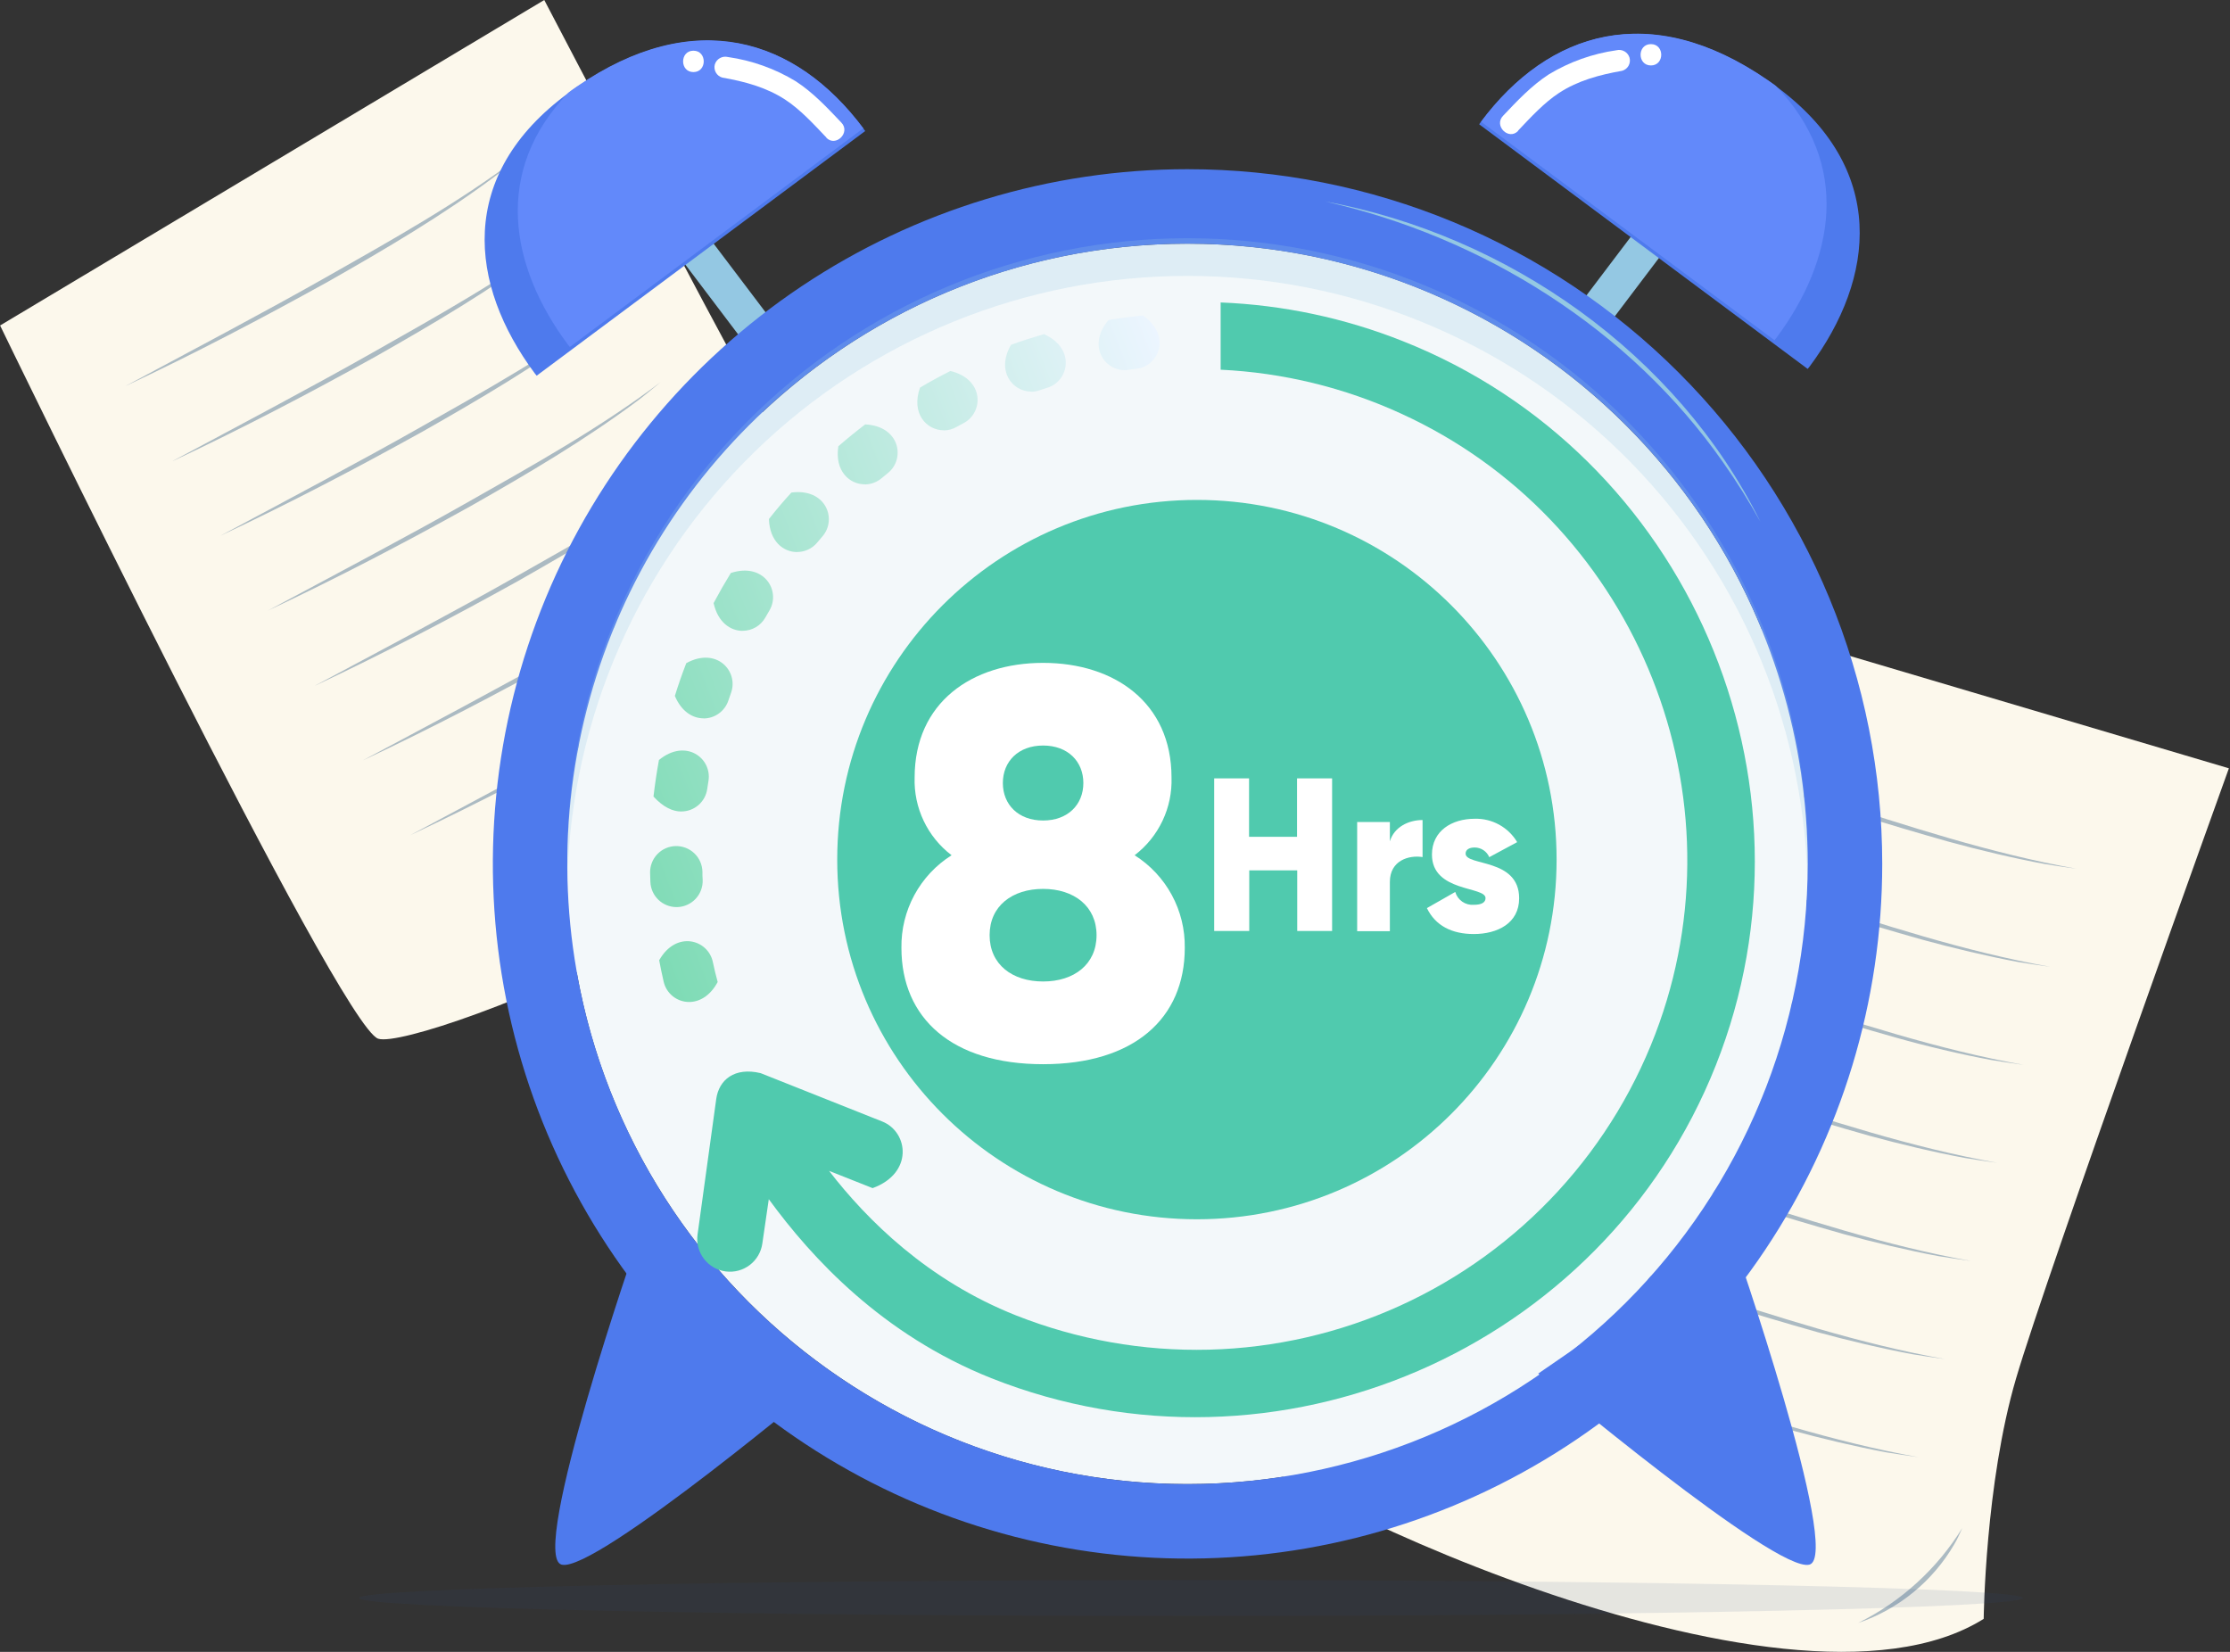 <svg width="162" height="120" viewBox="0 0 162 120" fill="none" xmlns="http://www.w3.org/2000/svg">
<rect x="0" y="0" width="162" height="120" fill="#333333" stroke="none"/>
<path d="M111.337 40.817C111.337 40.817 87.541 101.052 88.94 104.155C90.338 107.257 129.609 126.685 144.107 117.602C144.107 117.602 144.209 107.781 146.458 100.138C148.707 92.496 161.919 55.814 161.919 55.814L111.337 40.817Z" fill="#FCF8EC"/>
<path d="M134.985 117.901C138.104 116.353 140.726 113.962 142.554 111C142.372 111.393 142.203 111.797 141.974 112.177C140.413 114.866 137.93 116.9 134.985 117.901Z" fill="#ABBAC2"/>
<path d="M114.686 51.91C120.483 53.959 126.77 56.194 132.606 58.081C138.608 60.013 144.624 61.999 150.843 63.109C150.06 62.997 149.276 62.891 148.499 62.758C146.321 62.357 143.693 61.732 141.574 61.148C132.45 58.572 123.476 55.487 114.696 51.91H114.686Z" fill="#ABBAC2"/>
<path d="M112.773 59.036C118.568 61.081 124.858 63.32 130.694 65.203C136.696 67.136 142.715 69.121 148.931 70.232C148.151 70.119 147.367 70.014 146.587 69.88C144.409 69.476 141.784 68.851 139.662 68.267C130.539 65.691 121.567 62.608 112.787 59.033L112.773 59.036Z" fill="#ABBAC2"/>
<path d="M110.859 66.159C116.657 68.208 122.943 70.442 128.78 72.329C134.781 74.258 140.797 76.247 147.013 77.358C146.233 77.242 145.449 77.14 144.669 77.006C142.484 76.606 139.859 75.98 137.751 75.383C128.627 72.803 119.654 69.719 110.873 66.145L110.859 66.159Z" fill="#ABBAC2"/>
<path d="M108.937 73.275C114.731 75.323 121.021 77.562 126.858 79.445C132.859 81.378 138.875 83.363 145.095 84.473C144.315 84.361 143.531 84.255 142.751 84.122C140.572 83.721 137.947 83.096 135.825 82.513C126.697 79.937 117.721 76.853 108.937 73.275Z" fill="#ABBAC2"/>
<path d="M107.033 80.408C112.827 82.456 119.117 84.691 124.953 86.578C130.955 88.507 136.971 90.496 143.187 91.606C142.407 91.491 141.623 91.385 140.843 91.255C138.668 90.855 136.04 90.226 133.917 89.646C124.795 87.065 115.824 83.981 107.043 80.408H107.033Z" fill="#ABBAC2"/>
<path d="M105.121 87.531C110.915 89.579 117.202 91.814 123.042 93.701C129.044 95.633 135.059 97.619 141.279 98.729C140.499 98.617 139.715 98.511 138.935 98.378C136.756 97.977 134.128 97.352 132.009 96.768C122.886 94.192 113.914 91.108 105.135 87.531H105.121Z" fill="#ABBAC2"/>
<path d="M103.206 94.657C109 96.702 115.29 98.94 121.127 100.823C127.128 102.756 133.148 104.741 139.364 105.855C138.584 105.739 137.8 105.634 137.02 105.504C134.841 105.1 132.217 104.474 130.094 103.891C120.972 101.313 112 98.23 103.22 94.657H103.206Z" fill="#ABBAC2"/>
<path d="M0.007 23.645C0.007 23.645 24.653 74.522 27.475 75.457C30.296 76.391 65.98 62.635 68.703 47.954C68.703 47.954 62.452 42.086 58.864 36.126C55.276 30.166 39.538 0 39.538 0L0.007 23.645Z" fill="#FCF8EC"/>
<path d="M63.503 53.991C64.321 51.067 64.333 47.977 63.538 45.048C63.615 45.22 63.689 45.399 63.763 45.575C64.283 46.927 64.527 48.37 64.483 49.818C64.438 51.266 64.105 52.69 63.503 54.008V53.991Z" fill="#ABBAC2"/>
<path d="M9.108 28.048C13.427 25.732 19.449 22.549 23.641 20.166C28.427 17.45 33.259 14.762 37.658 11.438C37.124 11.873 36.604 12.316 36.049 12.741C32.184 15.637 27.998 18.096 23.813 20.472C18.982 23.149 14.101 25.707 9.108 28.048Z" fill="#ABBAC2"/>
<path d="M12.556 33.484C16.874 31.172 22.897 27.984 27.089 25.602C31.875 22.889 36.706 20.215 41.12 16.877C40.586 17.313 40.066 17.756 39.511 18.177C35.645 21.073 31.46 23.532 27.275 25.908C22.451 28.585 17.563 31.143 12.57 33.484H12.556Z" fill="#ABBAC2"/>
<path d="M16.002 38.923C20.32 36.611 26.343 33.424 30.535 31.041C35.321 28.329 40.153 25.637 44.552 22.313C44.018 22.749 43.498 23.192 42.943 23.617C39.078 26.512 34.892 28.972 30.707 31.347C25.883 34.025 20.995 36.583 16.002 38.923Z" fill="#ABBAC2"/>
<path d="M19.449 44.363C23.768 42.047 29.791 38.863 33.983 36.481C38.772 33.768 43.6 31.077 47.999 27.753C47.465 28.188 46.945 28.631 46.39 29.056C42.525 31.952 38.34 34.411 34.155 36.787C29.334 39.464 24.442 42.022 19.449 44.363Z" fill="#ABBAC2"/>
<path d="M22.896 49.802C27.215 47.486 33.238 44.303 37.43 41.917C42.219 39.204 47.047 36.516 51.447 33.192C50.913 33.628 50.392 34.071 49.837 34.496C45.972 37.388 41.787 39.851 37.602 42.226C32.781 44.904 27.89 47.462 22.896 49.806V49.802Z" fill="#ABBAC2"/>
<path d="M26.361 55.238C30.68 52.926 36.703 49.739 40.895 47.356C45.684 44.644 50.512 41.952 54.911 38.628C54.377 39.064 53.857 39.506 53.302 39.932C49.437 42.827 45.252 45.287 41.067 47.662C36.246 50.34 31.355 52.898 26.361 55.238Z" fill="#ABBAC2"/>
<path d="M29.791 60.678C34.11 58.362 40.132 55.178 44.324 52.796C49.114 50.083 53.942 47.392 58.341 44.067C57.807 44.503 57.287 44.946 56.735 45.371C52.87 48.267 48.682 50.726 44.496 53.102C39.675 55.779 34.784 58.337 29.791 60.678Z" fill="#ABBAC2"/>
<path d="M124.128 13.967L122.088 12.423L112.603 24.956L114.643 26.5L124.128 13.967Z" fill="#94C8E3"/>
<path d="M131.457 26.632C131.412 26.691 131.366 26.744 131.32 26.8L107.454 9.027C107.5 8.971 107.538 8.911 107.581 8.855C107.623 8.799 107.581 8.855 107.581 8.855C112.5 2.27 119.879 -0.039 128.393 5.822C128.604 5.967 128.808 6.107 129.005 6.258C137.153 12.232 136.247 20.194 131.457 26.632Z" fill="#4E7AED"/>
<path d="M129.046 24.544C129.001 24.604 128.952 24.657 128.909 24.716L107.591 8.841C112.51 2.256 119.889 -0.053 128.403 5.808C128.614 5.952 128.818 6.093 129.015 6.244C134.489 11.915 133.302 18.834 129.046 24.544Z" fill="#6289FA"/>
<path d="M110.272 9.501C111.214 8.507 112.177 7.456 113.27 6.743C114.644 5.847 116.218 5.429 117.838 5.144C118.036 5.089 118.203 4.958 118.305 4.78C118.406 4.601 118.433 4.39 118.379 4.192C118.321 3.996 118.189 3.831 118.012 3.73C117.834 3.629 117.625 3.601 117.427 3.651C115.685 3.899 114.012 4.497 112.507 5.408C111.246 6.23 110.22 7.326 109.194 8.409C108.491 9.133 109.601 10.232 110.29 9.505L110.272 9.501Z" fill="white"/>
<path d="M119.932 4.754C120.93 4.754 120.933 3.205 119.932 3.205C118.93 3.205 118.934 4.754 119.932 4.754Z" fill="white"/>
<path d="M55.665 26.99L57.705 25.446L48.22 12.914L46.18 14.457L55.665 26.99Z" fill="#94C8E3"/>
<path d="M38.849 27.123C38.892 27.18 38.941 27.233 38.986 27.292L62.853 9.519C62.807 9.463 62.768 9.403 62.726 9.343C57.807 2.762 50.428 0.45 41.913 6.311C41.703 6.458 41.499 6.599 41.302 6.75C33.154 12.724 34.06 20.683 38.849 27.123Z" fill="#4E7AED"/>
<path d="M41.26 25.036L41.397 25.205L62.716 9.322C57.796 2.741 50.417 0.429 41.903 6.29C41.692 6.437 41.488 6.578 41.292 6.729C35.817 12.407 37.005 19.326 41.26 25.036Z" fill="#6289FA"/>
<path d="M60.035 9.993C59.093 8.999 58.13 7.948 57.037 7.235C55.663 6.339 54.086 5.917 52.469 5.636C52.273 5.58 52.106 5.448 52.005 5.27C51.904 5.092 51.876 4.882 51.928 4.684C51.987 4.488 52.119 4.322 52.297 4.222C52.475 4.121 52.685 4.093 52.884 4.143C54.625 4.391 56.299 4.989 57.803 5.9C59.065 6.719 60.091 7.818 61.117 8.901C61.82 9.624 60.709 10.721 60.02 9.997L60.035 9.993Z" fill="white"/>
<path d="M50.375 5.236C51.373 5.236 51.373 3.683 50.375 3.683C49.377 3.683 49.373 5.236 50.375 5.236Z" fill="white"/>
<path opacity="0.11" d="M86.522 117.391C119.899 117.391 146.956 116.807 146.956 116.087C146.956 115.367 119.899 114.783 86.522 114.783C53.145 114.783 26.087 115.367 26.087 116.087C26.087 116.807 53.145 117.391 86.522 117.391Z" fill="#344C82"/>
<path d="M86.266 107.812C111.149 107.812 131.321 87.641 131.321 62.758C131.321 37.875 111.149 17.703 86.266 17.703C61.383 17.703 41.211 37.875 41.211 62.758C41.211 87.641 61.383 107.812 86.266 107.812Z" fill="#F3F8FA"/>
<path d="M46.344 90.05C46.344 90.05 38.375 113.006 40.796 113.663C43.217 114.32 60.502 99.783 60.502 99.783L46.344 90.05Z" fill="#4E7AED"/>
<path d="M125.898 90.05C125.898 90.05 133.868 113.006 131.447 113.663C129.026 114.32 111.748 99.783 111.748 99.783L125.898 90.05Z" fill="#4E7AED"/>
<path d="M86.266 12.291C76.285 12.292 66.528 15.253 58.229 20.798C49.931 26.344 43.463 34.226 39.644 43.447C35.825 52.669 34.826 62.816 36.773 72.605C38.721 82.394 43.528 91.386 50.586 98.444C57.644 105.501 66.636 110.307 76.425 112.254C86.215 114.201 96.362 113.202 105.583 109.382C114.804 105.562 122.686 99.094 128.231 90.795C133.776 82.496 136.736 72.739 136.736 62.758C136.736 56.13 135.43 49.567 132.894 43.444C130.357 37.321 126.64 31.758 121.953 27.072C117.267 22.385 111.703 18.668 105.58 16.132C99.456 13.596 92.894 12.291 86.266 12.291ZM86.266 107.812C77.355 107.812 68.644 105.17 61.235 100.219C53.826 95.269 48.051 88.232 44.641 79.999C41.231 71.767 40.338 62.708 42.077 53.968C43.815 45.228 48.106 37.2 54.407 30.899C60.708 24.598 68.736 20.307 77.476 18.569C86.216 16.83 95.275 17.722 103.508 21.133C111.74 24.543 118.777 30.317 123.728 37.727C128.678 45.136 131.321 53.847 131.321 62.758C131.321 68.674 130.155 74.533 127.891 79.999C125.627 85.466 122.308 90.433 118.124 94.616C113.941 98.8 108.974 102.119 103.508 104.383C98.041 106.647 92.183 107.812 86.266 107.812Z" fill="#4E7AED"/>
<g style="mix-blend-mode:multiply" opacity="0.23">
<path d="M86.266 20.043C98.004 20.043 109.28 24.624 117.691 32.812C126.103 41 130.987 52.148 131.303 63.882C131.303 63.51 131.32 63.134 131.32 62.758C131.373 56.808 130.246 50.906 128.006 45.394C125.765 39.882 122.455 34.868 118.266 30.642C114.077 26.416 109.093 23.062 103.601 20.773C98.109 18.484 92.217 17.305 86.267 17.305C80.317 17.305 74.426 18.484 68.934 20.773C63.441 23.062 58.457 26.416 54.268 30.642C50.08 34.868 46.769 39.882 44.529 45.394C42.288 50.906 41.162 56.808 41.214 62.758C41.214 63.134 41.214 63.51 41.214 63.882C41.531 52.145 46.417 40.996 54.831 32.808C63.246 24.62 74.525 20.04 86.266 20.043Z" fill="#94C8E3"/>
</g>
<path d="M96.213 14.625C109.513 17.067 121.826 25.693 127.88 37.894C127.058 36.416 126.158 34.983 125.185 33.6C118.414 23.901 107.7 17.2 96.213 14.625Z" fill="#94C8E3"/>
<path d="M86.95 88.574C101.381 88.574 113.08 76.876 113.08 62.445C113.08 48.014 101.381 36.316 86.95 36.316C72.52 36.316 60.821 48.014 60.821 62.445C60.821 76.876 72.52 88.574 86.95 88.574Z" fill="#50CAAE"/>
<path d="M50.059 72.79C49.629 72.788 49.212 72.642 48.876 72.373C48.541 72.104 48.306 71.73 48.211 71.31C48.091 70.797 47.986 70.277 47.887 69.757C49.131 67.561 51.443 68.26 51.784 69.88C51.889 70.369 52.002 70.857 52.136 71.338C51.591 72.358 50.797 72.79 50.059 72.79ZM49.145 65.895C48.655 65.895 48.183 65.705 47.83 65.365C47.476 65.025 47.268 64.562 47.248 64.072L47.227 63.408C47.221 63.158 47.264 62.91 47.355 62.677C47.445 62.444 47.58 62.231 47.752 62.051C47.925 61.87 48.131 61.725 48.359 61.624C48.588 61.523 48.834 61.469 49.084 61.463C49.333 61.457 49.582 61.501 49.815 61.591C50.047 61.681 50.26 61.816 50.441 61.989C50.621 62.161 50.766 62.367 50.867 62.596C50.968 62.824 51.023 63.07 51.029 63.32C51.029 63.52 51.029 63.72 51.046 63.921C51.066 64.424 50.885 64.915 50.543 65.286C50.201 65.656 49.726 65.875 49.222 65.895H49.145ZM49.496 58.952C48.857 58.952 48.172 58.625 47.473 57.866C47.578 56.969 47.71 56.084 47.87 55.21C49.823 53.608 51.735 55.09 51.468 56.724C51.436 56.921 51.405 57.121 51.377 57.318C51.312 57.77 51.086 58.183 50.742 58.483C50.397 58.782 49.956 58.947 49.5 58.949L49.496 58.952ZM51.113 52.184C50.336 52.184 49.514 51.71 49.026 50.557C49.274 49.754 49.55 48.96 49.855 48.175C52.069 46.959 53.667 48.769 53.109 50.326C53.042 50.515 52.975 50.705 52.912 50.895C52.785 51.271 52.544 51.599 52.222 51.831C51.9 52.063 51.514 52.19 51.116 52.191L51.113 52.184ZM53.949 45.828C53.067 45.828 52.153 45.216 51.84 43.811C52.234 43.071 52.651 42.342 53.091 41.625C55.491 40.835 56.735 42.908 55.902 44.338L55.6 44.858C55.436 45.151 55.197 45.395 54.907 45.565C54.617 45.734 54.288 45.824 53.952 45.824L53.949 45.828ZM57.902 40.104C56.911 40.104 55.909 39.331 55.86 37.704C56.38 37.043 56.914 36.407 57.491 35.782C59.992 35.448 60.832 37.711 59.75 38.962L59.36 39.422C59.182 39.635 58.959 39.806 58.708 39.923C58.457 40.04 58.183 40.101 57.905 40.1L57.902 40.104ZM62.821 35.184C61.714 35.184 60.621 34.221 60.903 32.419C61.535 31.867 62.185 31.34 62.853 30.831C65.376 30.954 65.79 33.333 64.497 34.369C64.343 34.491 64.188 34.617 64.033 34.749C63.698 35.029 63.276 35.185 62.839 35.191L62.821 35.184ZM68.563 31.259C67.329 31.259 66.166 30.058 66.834 28.16C67.537 27.735 68.292 27.331 69.041 26.951C71.5 27.535 71.472 29.949 70.014 30.732C69.835 30.824 69.663 30.922 69.487 31.017C69.211 31.175 68.899 31.261 68.58 31.266L68.563 31.259ZM74.919 28.448C73.552 28.448 72.344 26.962 73.444 25.05C74.227 24.766 75.028 24.509 75.837 24.27C78.145 25.3 77.674 27.668 76.097 28.164L75.524 28.35C75.335 28.417 75.137 28.453 74.937 28.459L74.919 28.448ZM81.708 26.892C80.187 26.892 78.981 25.057 80.534 23.244C81.357 23.111 82.188 23.003 83.029 22.921C85.11 24.355 84.21 26.596 82.569 26.786L81.972 26.863C81.885 26.88 81.797 26.889 81.708 26.892Z" fill="url(#paint0_linear_47_911)"/>
<path d="M101.909 24.783C97.689 23.104 93.214 22.153 88.675 21.972V26.857C93.215 27.073 97.67 28.158 101.8 30.054C118.491 37.683 126.671 57.005 120.55 74.304C118.949 78.821 116.455 82.969 113.215 86.5C109.976 90.031 106.059 92.874 101.697 94.858C97.335 96.841 92.618 97.926 87.828 98.047C83.037 98.167 78.272 97.321 73.815 95.56C67.399 93.016 63 88.644 60.227 85.057L63.39 86.311C66.369 85.232 66.001 82.235 64.093 81.472L55.259 77.959C53.361 77.502 52.219 78.444 52.029 79.853L50.673 89.692C50.632 90.001 50.651 90.315 50.731 90.617C50.811 90.918 50.95 91.201 51.139 91.449C51.328 91.697 51.564 91.905 51.834 92.062C52.104 92.218 52.402 92.32 52.711 92.362C53.02 92.403 53.334 92.384 53.636 92.304C53.938 92.224 54.22 92.085 54.468 91.896C54.716 91.707 54.925 91.471 55.081 91.201C55.238 90.931 55.34 90.633 55.382 90.324L55.849 87.116C58.952 91.364 64.071 96.955 72.013 100.117C92.706 108.329 116.435 98.086 124.647 77.389C132.859 56.693 122.598 32.978 101.909 24.783Z" fill="#50CAAE"/>
<path d="M86.069 68.858C86.069 73.984 82.383 77.309 75.777 77.309C69.171 77.309 65.485 73.984 65.485 68.858C65.464 67.518 65.788 66.195 66.426 65.016C67.064 63.838 67.995 62.843 69.129 62.129C68.263 61.47 67.568 60.614 67.101 59.631C66.634 58.649 66.409 57.569 66.444 56.482C66.444 51.035 70.608 48.154 75.777 48.154C80.946 48.154 85.106 51.035 85.106 56.482C85.142 57.569 84.917 58.648 84.45 59.63C83.984 60.613 83.29 61.469 82.425 62.129C83.558 62.844 84.489 63.839 85.127 65.017C85.765 66.195 86.089 67.518 86.069 68.858ZM79.66 67.937C79.66 65.829 78.019 64.574 75.777 64.574C73.535 64.574 71.891 65.815 71.891 67.937C71.891 70.059 73.532 71.3 75.777 71.3C78.022 71.3 79.66 70.059 79.66 67.937ZM72.853 56.883C72.853 58.446 73.974 59.606 75.777 59.606C77.58 59.606 78.701 58.446 78.701 56.883C78.701 55.319 77.58 54.159 75.777 54.159C73.974 54.159 72.853 55.322 72.853 56.883Z" fill="white"/>
<path d="M96.772 56.545V67.631H94.238V63.228H90.753V67.631H88.205V56.545H90.739V60.79H94.224V56.545H96.772Z" fill="white"/>
<path d="M103.343 59.571V62.262C102.363 62.104 100.968 62.498 100.968 64.068V67.645H98.592V59.715H100.968V61.12C101.284 60.062 102.345 59.571 103.343 59.571Z" fill="white"/>
<path d="M110.36 65.256C110.36 67.076 108.775 67.853 107.064 67.853C105.479 67.853 104.278 67.252 103.659 65.969L105.718 64.796C105.801 65.082 105.98 65.332 106.225 65.502C106.47 65.672 106.767 65.753 107.064 65.73C107.633 65.73 107.918 65.558 107.918 65.242C107.918 64.371 104.025 64.827 104.025 62.08C104.025 60.351 105.479 59.479 107.127 59.479C107.747 59.46 108.36 59.608 108.903 59.906C109.447 60.205 109.9 60.643 110.216 61.176L108.189 62.269C108.101 62.062 107.954 61.885 107.767 61.76C107.579 61.635 107.36 61.568 107.134 61.566C106.723 61.566 106.47 61.725 106.47 62.013C106.477 62.93 110.36 62.325 110.36 65.256Z" fill="white"/>
<defs>
<linearGradient id="paint0_linear_47_911" x1="42.441" y1="56.479" x2="89.544" y2="38.247" gradientUnits="userSpaceOnUse">
<stop stop-color="#7EDBB5"/>
<stop offset="1" stop-color="#ECF5FF"/>
</linearGradient>
</defs>
</svg>
